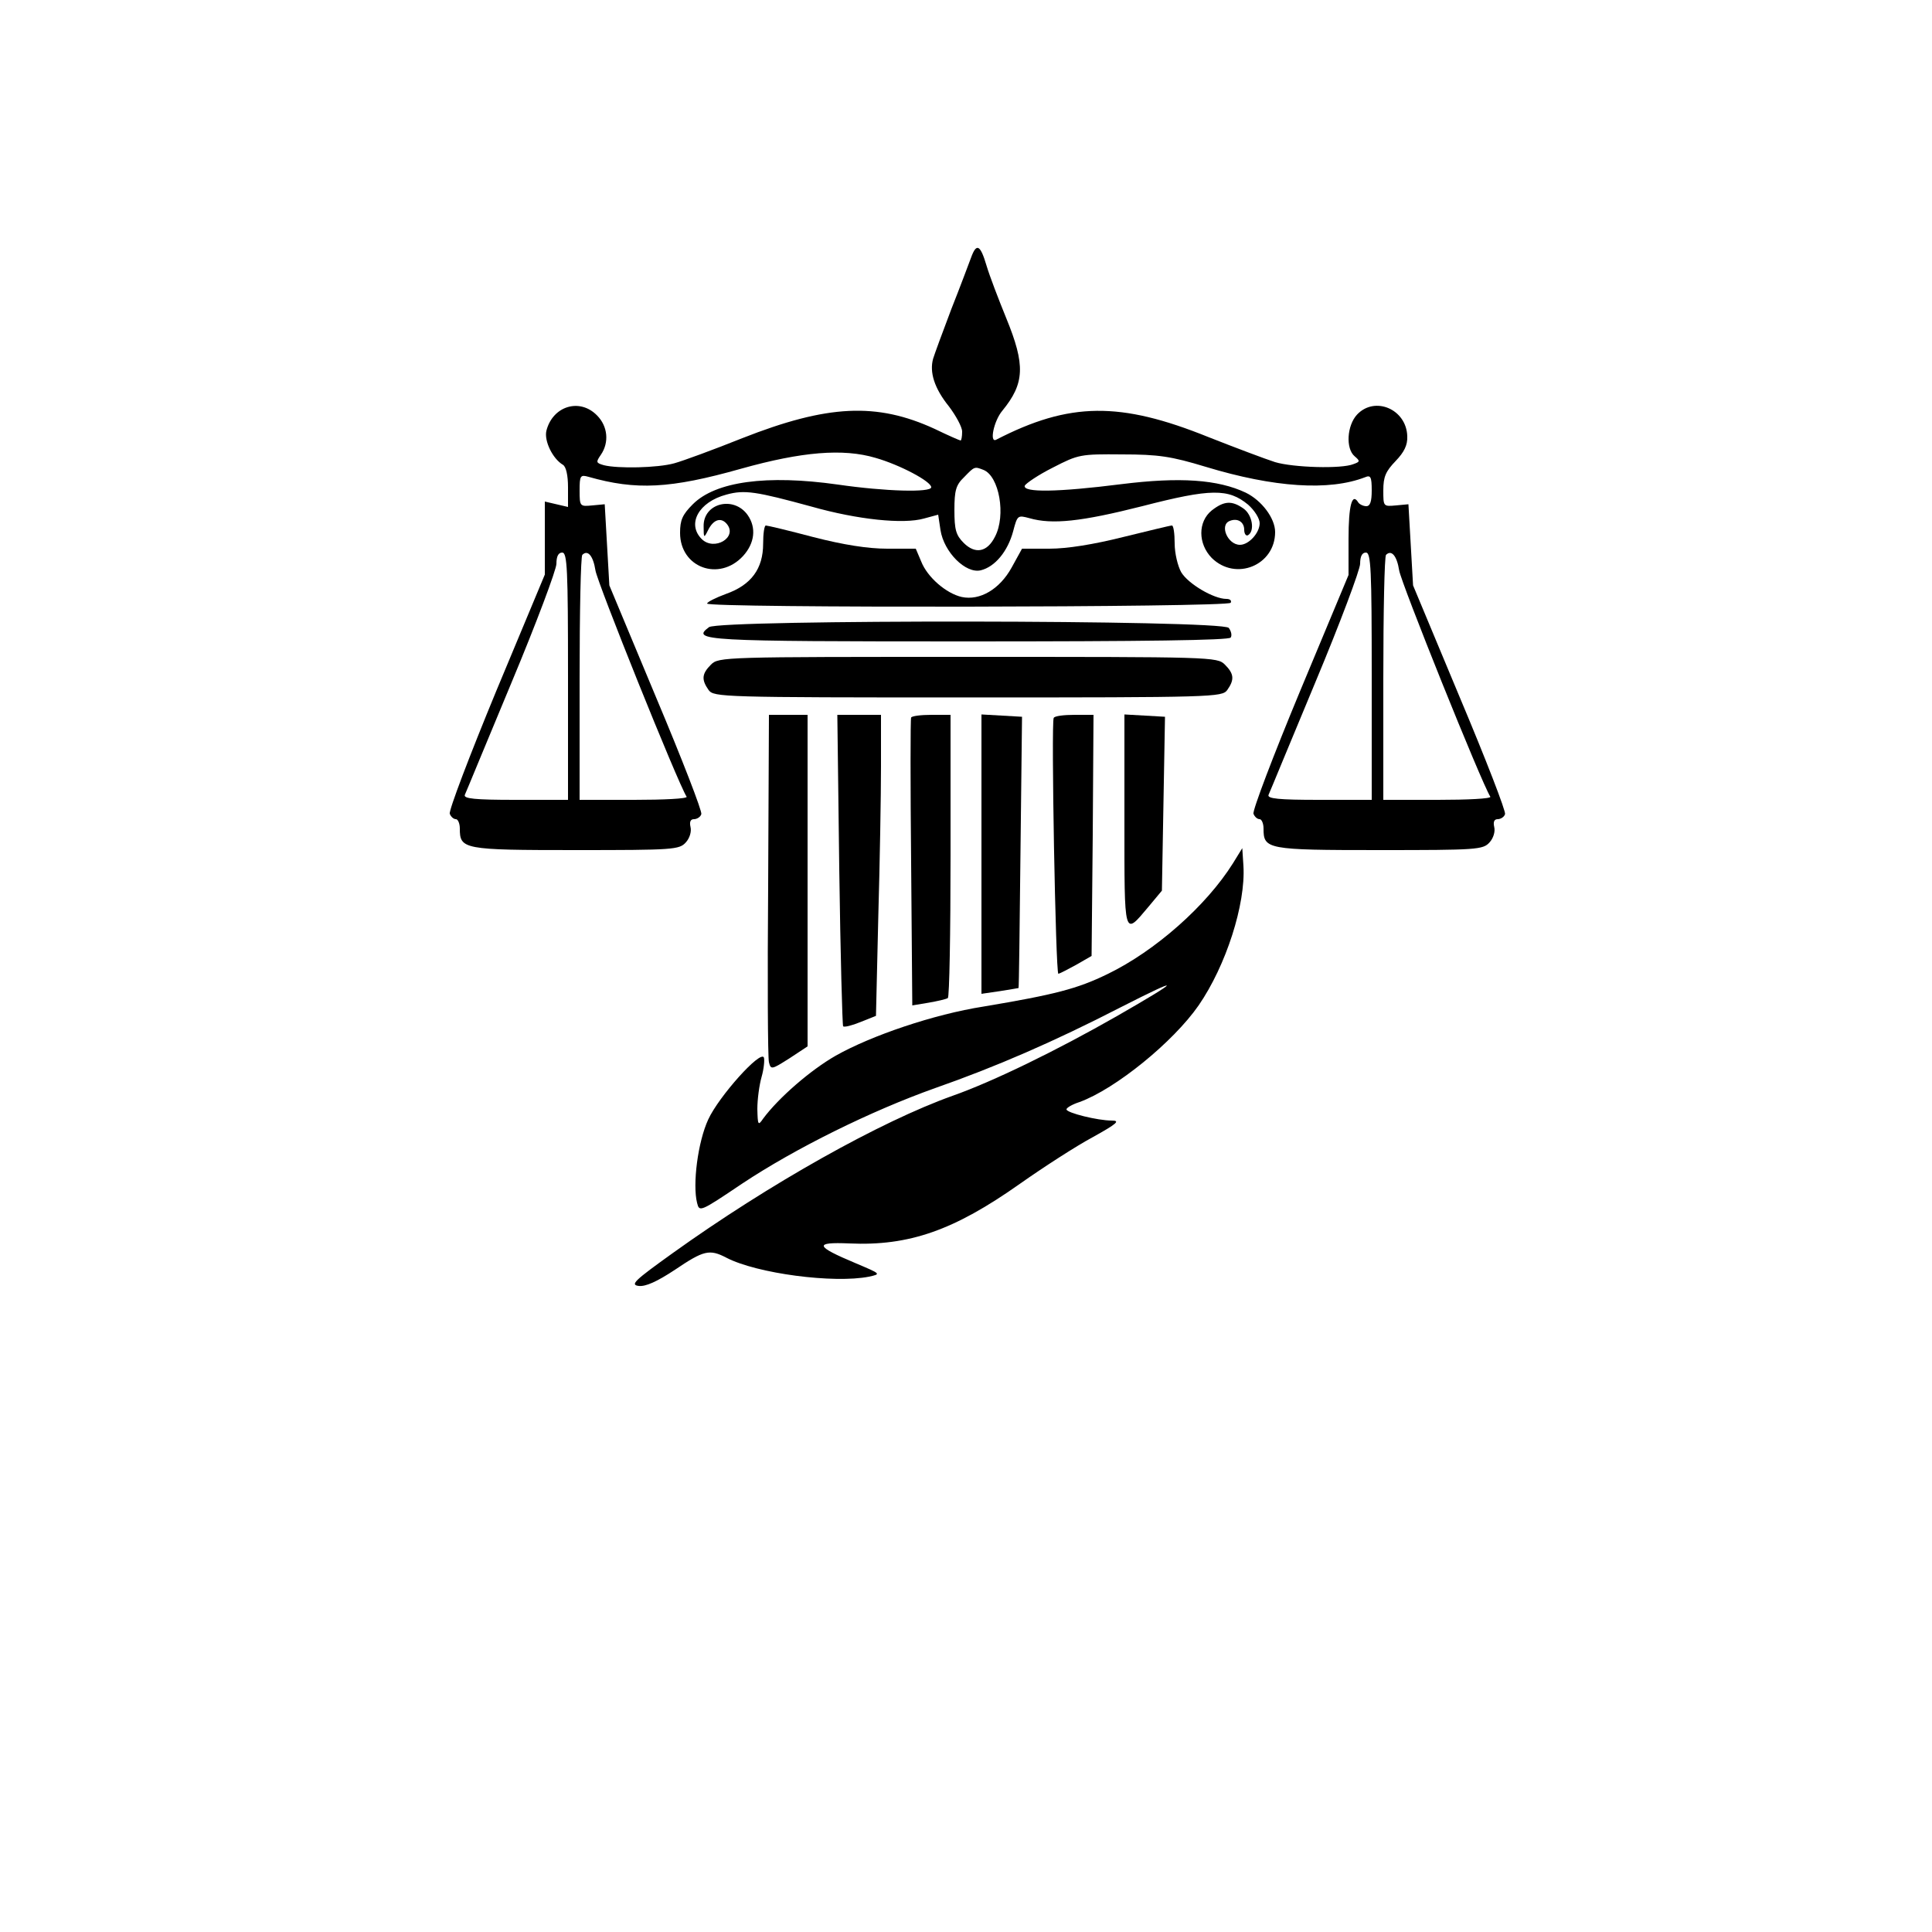 <?xml version="1.0" standalone="no"?>
<!DOCTYPE svg PUBLIC "-//W3C//DTD SVG 20010904//EN"
 "http://www.w3.org/TR/2001/REC-SVG-20010904/DTD/svg10.dtd">
<svg version="1.0" xmlns="http://www.w3.org/2000/svg"
 width="100px" height="100px" viewBox="0 0 500 500"
 preserveAspectRatio="xMidYMid meet">

<g transform="translate(0,500) scale(0.1,-0.1)"
fill="#000000" stroke="none">
<path d="M2513 4333 c-6 -16 -28 -75 -51 -133 -22 -58 -43 -115 -47 -128 -10
-35 3 -77 41 -124 18 -24 34 -53 34 -65 0 -13 -2 -23 -4 -23 -2 0 -32 13 -67
30 -150 69 -277 63 -498 -24 -75 -30 -154 -59 -176 -65 -43 -12 -146 -14 -182
-5 -21 6 -21 8 -8 27 22 32 18 74 -10 102 -45 46 -115 24 -131 -40 -6 -26 16
-72 43 -88 8 -5 13 -27 13 -58 l0 -51 -30 7 -30 7 0 -94 0 -95 -126 -302 c-69
-167 -123 -309 -120 -317 3 -8 10 -14 16 -14 5 0 10 -11 10 -24 0 -54 8 -56
299 -56 254 0 269 1 286 20 10 11 15 28 12 40 -3 13 0 20 9 20 8 0 17 6 19 13
3 6 -50 143 -117 302 l-121 290 -6 105 -6 105 -32 -3 c-32 -3 -33 -3 -33 39 0
38 2 41 23 35 123 -35 211 -31 395 21 157 44 264 53 348 28 63 -18 144 -61
144 -76 0 -14 -118 -11 -242 7 -184 26 -316 8 -375 -51 -27 -27 -33 -41 -33
-74 0 -90 101 -127 163 -60 30 33 35 73 12 106 -36 51 -116 31 -114 -30 0 -30
1 -30 11 -10 14 29 34 35 49 17 29 -35 -33 -71 -65 -39 -39 39 -8 96 64 115
47 13 77 8 220 -31 120 -34 238 -46 291 -31 l37 10 6 -40 c9 -57 65 -113 104
-104 37 9 70 49 84 101 11 42 12 42 42 34 59 -17 134 -9 292 31 178 46 223 46
274 4 17 -15 30 -36 30 -48 0 -25 -28 -56 -51 -56 -32 0 -54 52 -26 62 20 8
37 -3 37 -23 0 -11 5 -17 10 -14 18 11 11 53 -12 69 -30 21 -50 20 -82 -5 -36
-29 -36 -86 0 -123 62 -61 164 -19 164 67 0 36 -35 82 -76 102 -72 34 -170 41
-322 22 -166 -21 -255 -22 -250 -4 3 6 35 28 73 47 66 34 71 35 179 34 94 0
127 -5 216 -32 178 -54 320 -63 413 -27 14 6 17 1 17 -34 0 -29 -4 -41 -14
-41 -8 0 -18 5 -21 10 -16 26 -25 -9 -25 -94 l0 -94 -126 -302 c-69 -166 -123
-308 -120 -316 3 -8 10 -14 16 -14 5 0 10 -11 10 -24 0 -54 8 -56 299 -56 254
0 269 1 286 20 10 11 15 28 12 40 -3 13 0 20 9 20 8 0 17 6 19 13 3 6 -50 143
-117 302 l-121 290 -6 105 -6 105 -32 -3 c-33 -3 -33 -3 -33 39 0 35 6 49 32
76 22 23 31 41 30 64 -2 70 -84 105 -130 56 -26 -28 -30 -88 -6 -108 14 -12
14 -14 -3 -20 -31 -13 -156 -9 -203 5 -25 8 -102 37 -173 65 -228 92 -359 91
-549 -7 -18 -9 -6 49 16 75 58 71 60 118 10 240 -20 49 -43 109 -51 136 -16
54 -26 59 -40 20z m32 -549 c41 -16 59 -118 30 -173 -20 -40 -51 -46 -81 -16
-20 20 -24 34 -24 85 0 51 4 65 25 85 27 28 27 28 50 19z m-1075 -534 l0 -320
-136 0 c-105 0 -135 3 -131 13 3 6 57 138 121 291 64 153 116 292 116 307 0
19 5 29 15 29 13 0 15 -42 15 -320z m71 274 c4 -30 213 -550 236 -586 2 -5
-59 -8 -136 -8 l-141 0 0 313 c0 173 3 317 7 321 14 14 28 -2 34 -40z m2009
-274 l0 -320 -136 0 c-105 0 -135 3 -131 13 3 6 57 138 121 291 64 153 116
292 116 307 0 19 5 29 15 29 13 0 15 -42 15 -320z m71 274 c4 -30 213 -550
236 -586 2 -5 -59 -8 -136 -8 l-141 0 0 313 c0 173 3 317 7 321 14 14 28 -2
34 -40z"/>
<path d="M1975 3593 c0 -65 -31 -107 -96 -130 -27 -10 -49 -21 -49 -25 0 -12
1348 -10 1355 2 3 6 -2 10 -11 10 -33 0 -99 39 -117 69 -9 16 -17 49 -17 75 0
25 -3 46 -7 46 -5 0 -61 -14 -127 -30 -76 -19 -144 -30 -190 -30 l-71 0 -27
-49 c-31 -56 -82 -86 -129 -76 -40 9 -89 51 -105 92 l-14 33 -74 0 c-50 0
-113 10 -191 30 -64 17 -119 30 -123 30 -4 0 -7 -21 -7 -47z"/>
<path d="M1835 3377 c-47 -35 -18 -37 670 -37 457 0 676 3 680 10 4 6 1 17 -5
25 -18 21 -1316 22 -1345 2z"/>
<path d="M1840 3280 c-24 -24 -25 -39 -6 -66 14 -18 33 -19 671 -19 638 0 657
1 671 19 19 27 18 42 -6 66 -20 20 -33 20 -665 20 -632 0 -645 0 -665 -20z"/>
<path d="M1988 2711 c-2 -242 -1 -449 2 -460 5 -20 7 -19 53 10 l47 31 0 429
0 429 -50 0 -50 0 -2 -439z"/>
<path d="M2172 2750 c3 -220 8 -403 10 -406 3 -3 23 2 45 11 l40 16 6 256 c4
141 7 316 7 390 l0 133 -56 0 -57 0 5 -400z"/>
<path d="M2358 3143 c-2 -5 -2 -174 0 -376 l3 -369 42 7 c23 4 45 9 50 12 4 2
7 168 7 369 l0 364 -49 0 c-28 0 -51 -3 -53 -7z"/>
<path d="M2540 2789 l0 -361 48 7 c26 4 48 8 48 8 1 1 3 160 5 352 l4 350 -52
3 -53 3 0 -362z"/>
<path d="M2727 3142 c-7 -11 5 -662 12 -662 3 0 24 11 46 23 l40 23 3 312 2
312 -49 0 c-28 0 -52 -3 -54 -8z"/>
<path d="M2910 2876 c0 -305 -2 -299 62 -223 l35 42 4 225 4 225 -52 3 -53 3
0 -275z"/>
<path d="M3191 2766 c-69 -110 -201 -227 -325 -287 -78 -38 -136 -53 -321 -84
-128 -20 -290 -75 -382 -127 -65 -37 -148 -109 -188 -163 -13 -19 -14 -17 -15
25 0 25 5 62 11 83 6 21 8 44 6 50 -8 21 -117 -101 -144 -160 -27 -58 -41
-168 -29 -216 6 -24 7 -24 117 50 137 91 333 188 499 247 157 55 307 120 480
209 163 83 159 74 -10 -23 -156 -89 -320 -169 -425 -206 -185 -66 -473 -227
-724 -407 -99 -71 -111 -82 -88 -85 18 -2 47 11 94 42 74 50 89 54 133 31 79
-41 278 -67 369 -49 32 7 31 7 -35 35 -105 44 -108 55 -16 51 155 -7 271 34
441 154 61 43 146 98 189 121 63 35 72 43 49 43 -36 0 -117 20 -117 29 0 4 15
13 34 19 93 34 242 155 308 250 71 103 122 262 116 361 l-3 46 -24 -39z"/>
</g>
</svg>
